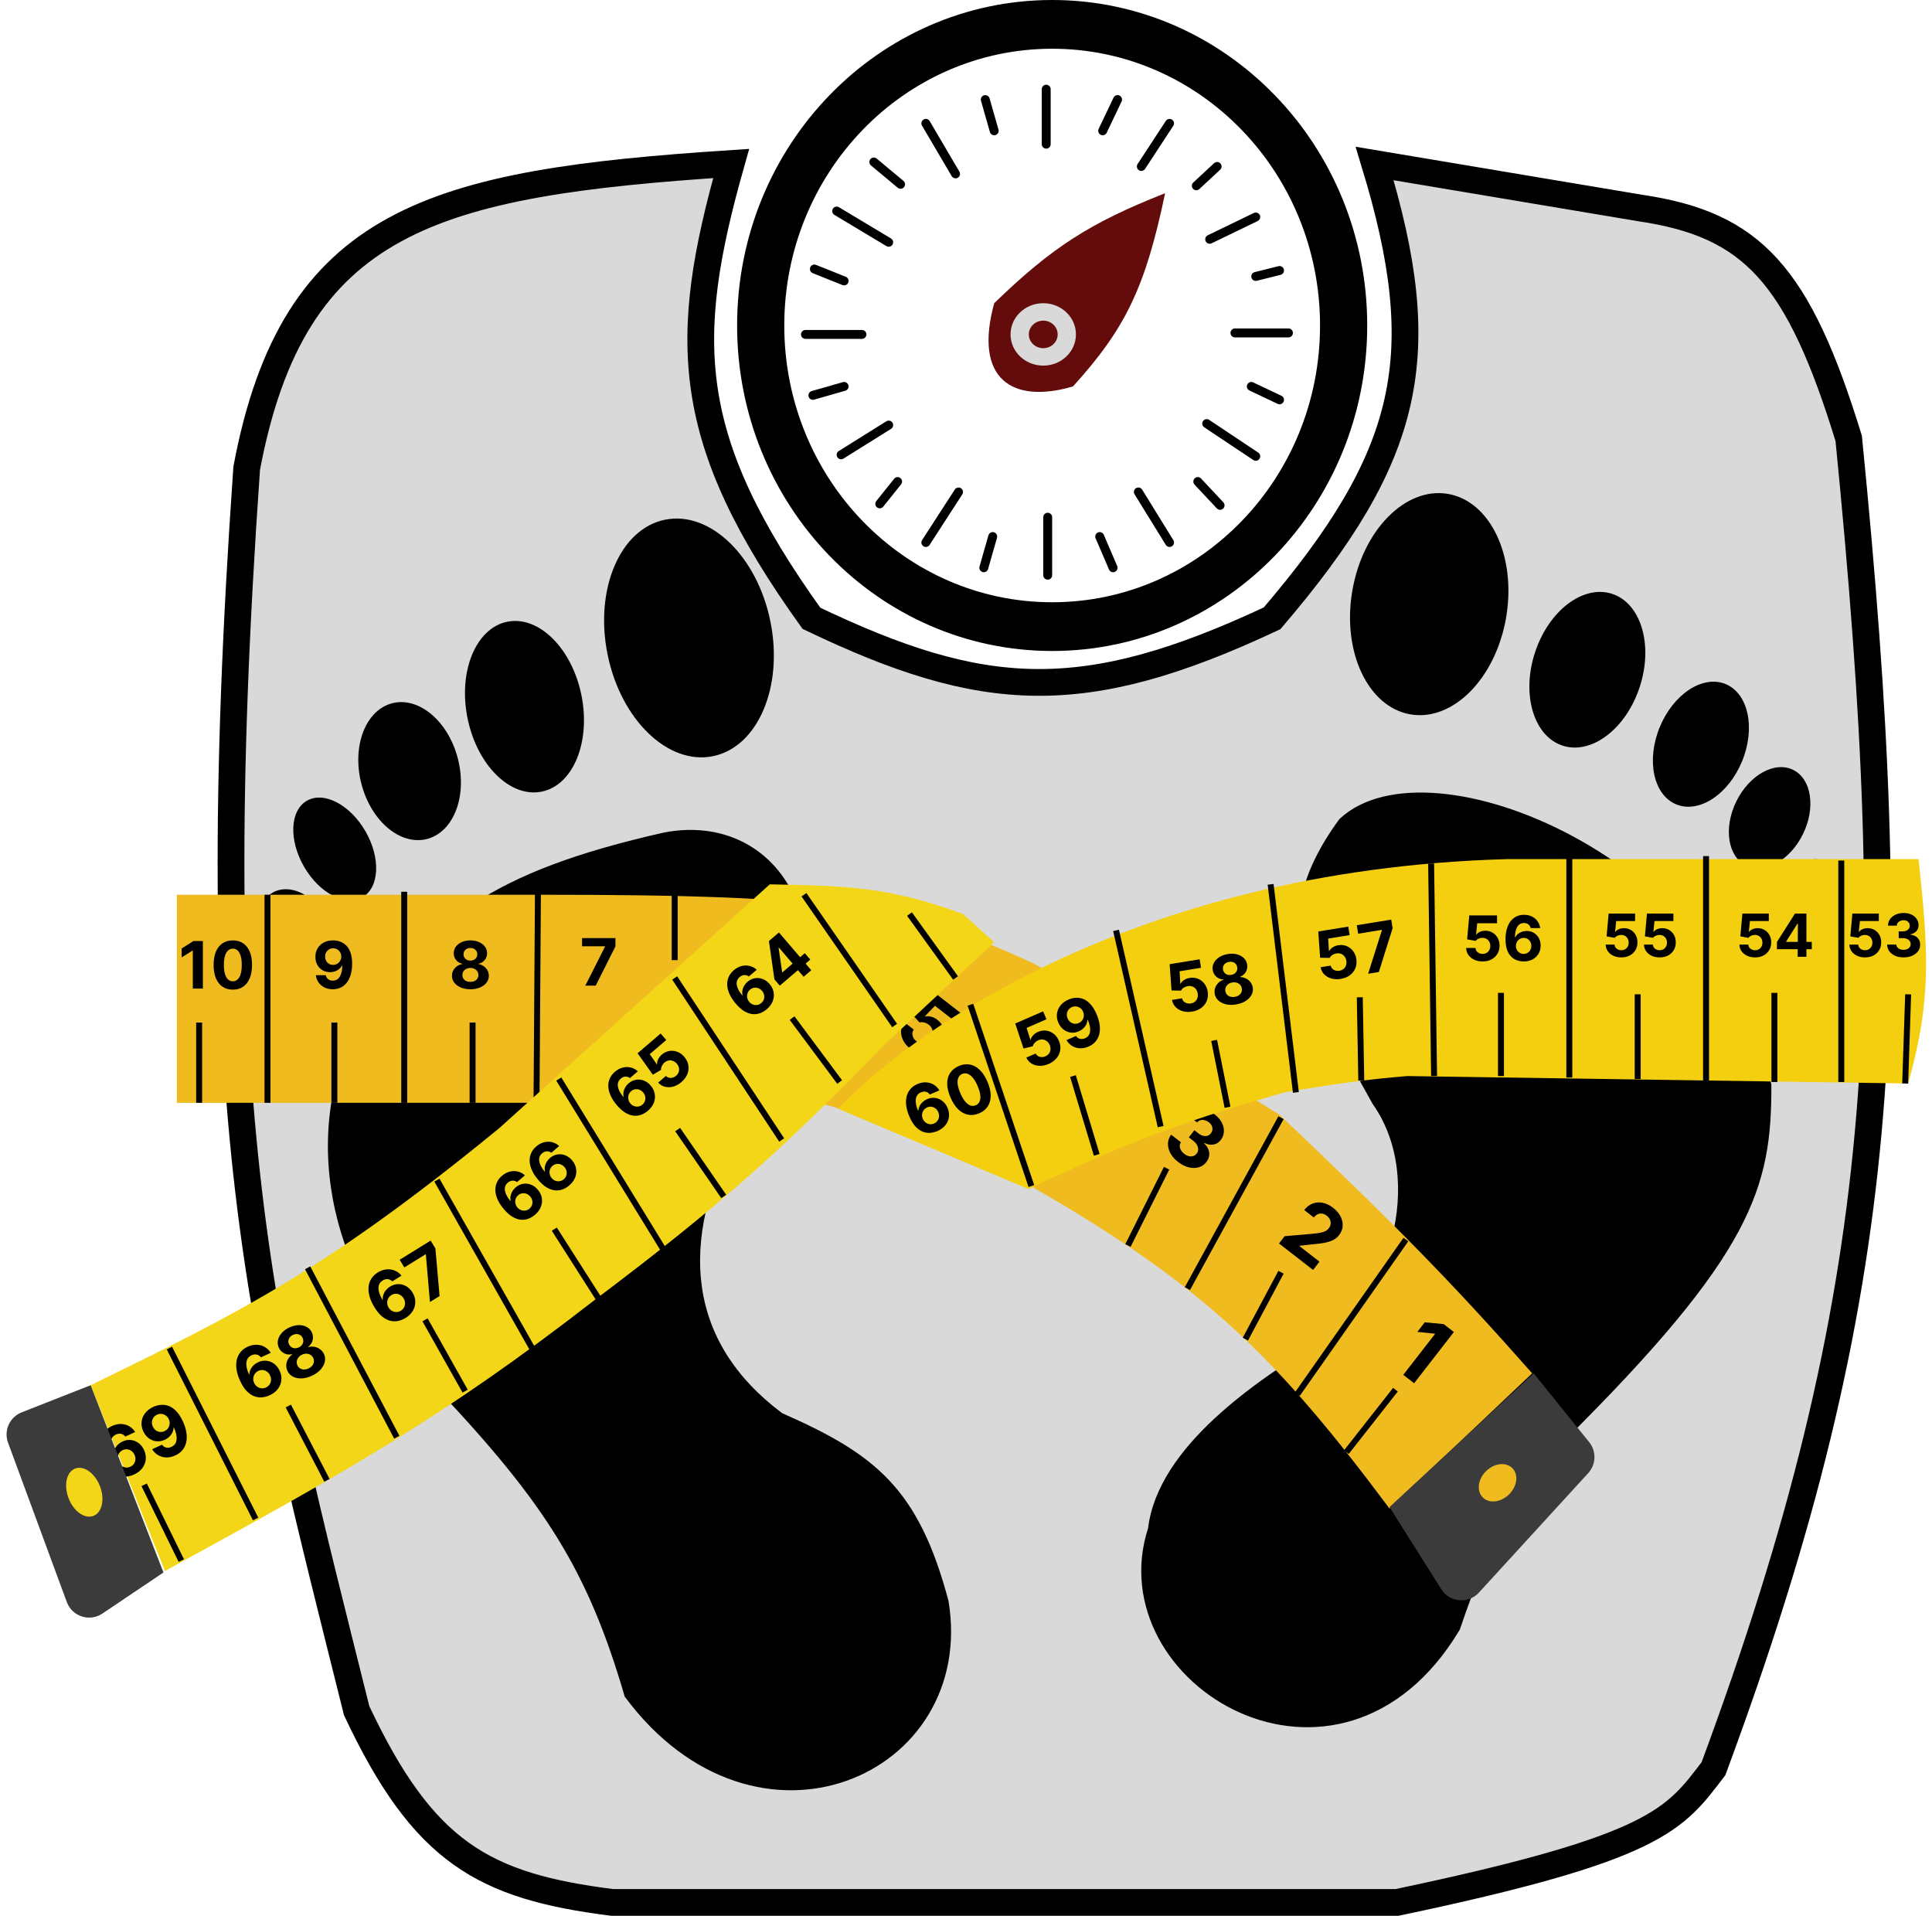<svg width="482" height="478" viewBox="0 0 482 478" fill="none" xmlns="http://www.w3.org/2000/svg">
<path d="M61.546 116.788C73.249 54.592 108.119 45.65 182.412 40.783C169.937 84.837 170.435 109.631 202.433 154.235C245.263 174.752 270.264 176.36 317.368 154.235C352.156 113.543 357.516 88.635 342.95 40.783L409.315 51.906C437.193 56.044 448.649 68.477 461.221 109.373C474.906 247.625 471.797 321.66 427.482 441.2C417.818 453.838 413.664 460.898 348.511 474.568H152.752C120.636 470.52 105.643 462.141 88.982 426.741C65.073 330.84 50.117 280.034 61.546 116.788Z" fill="#D9D9D9" stroke="black" stroke-width="6.674"/>
<path d="M440.947 270.697C429.86 215.327 356.57 184.642 334.87 204.992C315.28 231.852 328.18 247.369 343.3 274.893C357.093 294.476 346.958 325.766 330.539 335.156C313.911 345.173 289.719 361.616 287.386 381.416C274.983 419.524 334.067 454.858 363.292 406.121C371.538 381.843 377.536 372.535 389.232 359.056C436.681 312 440.991 295.884 440.947 270.697Z" fill="black" stroke="black" stroke-width="1.955"/>
<ellipse cx="450.865" cy="224.678" rx="7.955" ry="10.822" transform="rotate(26.129 450.865 224.678)" fill="black"/>
<ellipse cx="441.491" cy="203.992" rx="9.26" ry="13.309" transform="rotate(26.129 441.491 203.992)" fill="black"/>
<ellipse cx="424.346" cy="185.646" rx="11.118" ry="16.22" transform="rotate(22.218 424.346 185.646)" fill="black"/>
<ellipse cx="396.016" cy="167.067" rx="13.754" ry="19.915" transform="rotate(18.029 396.016 167.067)" fill="black"/>
<ellipse cx="356.565" cy="150.705" rx="19.474" ry="27.894" transform="rotate(9.582 356.565 150.705)" fill="black"/>
<path d="M89.072 256.691C107.679 230.158 122.38 218.157 165.78 208.331C196.771 202.346 216.716 239.333 183.393 281.196C168.42 309.645 170.688 335.11 194.799 353.101C217.893 363.281 228.557 371.574 235.986 399.516C243.03 442.391 188.764 466.376 156.463 422.921C147.289 391.505 136.616 374.679 109.385 345.836C83.046 319.092 75.556 285.022 89.072 256.691Z" fill="black" stroke="black" stroke-width="1.337"/>
<ellipse cx="171.889" cy="159.137" rx="20.724" ry="30.095" transform="rotate(-11.45 171.889 159.137)" fill="black"/>
<ellipse cx="130.848" cy="176.285" rx="14.496" ry="21.621" transform="rotate(-11.45 130.848 176.285)" fill="black"/>
<ellipse cx="102.189" cy="192.357" rx="12.438" ry="17.477" transform="rotate(-14.285 102.189 192.357)" fill="black"/>
<ellipse cx="83.507" cy="211.773" rx="8.843" ry="13.888" transform="rotate(-30.042 83.507 211.773)" fill="black"/>
<ellipse cx="73.651" cy="232.435" rx="8.351" ry="11.273" transform="rotate(-30.042 73.651 232.435)" fill="black"/>
<path d="M135.326 223.196H44.12V275.102H204.287C232.688 282.99 241.974 287.879 258.417 296.606C301.258 321.239 319.302 339.685 346.657 376.318L382.25 342.579C362.549 320.273 348.821 306.174 319.221 278.068L258.417 240.621C227.645 226.161 207.994 223.195 135.326 223.196Z" fill="#F0BB1F"/>
<path d="M293.898 289.842C293.06 289.191 292.425 288.467 291.993 287.67C291.569 286.872 291.365 286.072 291.382 285.269C291.406 284.466 291.672 283.724 292.181 283.046L294.63 284.946C294.427 285.239 294.327 285.557 294.329 285.901C294.339 286.245 294.441 286.585 294.635 286.922C294.83 287.259 295.105 287.565 295.46 287.841C295.831 288.129 296.21 288.318 296.596 288.408C296.982 288.498 297.346 288.489 297.687 288.382C298.028 288.275 298.317 288.07 298.552 287.766C298.79 287.459 298.915 287.121 298.926 286.751C298.943 286.381 298.845 286.005 298.632 285.623C298.422 285.244 298.1 284.886 297.665 284.549L296.593 283.716L297.979 281.93L299.052 282.763C299.419 283.048 299.792 283.236 300.172 283.326C300.555 283.42 300.913 283.415 301.244 283.313C301.579 283.207 301.864 283.002 302.099 282.699C302.323 282.41 302.45 282.104 302.48 281.779C302.517 281.453 302.459 281.133 302.308 280.818C302.161 280.505 301.924 280.223 301.598 279.97C301.269 279.714 300.921 279.54 300.555 279.447C300.191 279.351 299.843 279.348 299.51 279.437C299.176 279.526 298.891 279.713 298.653 279.996L296.322 278.187C296.848 277.533 297.49 277.095 298.25 276.875C299.009 276.654 299.81 276.643 300.652 276.841C301.501 277.038 302.319 277.442 303.105 278.052C303.899 278.668 304.481 279.352 304.853 280.102C305.224 280.852 305.385 281.601 305.333 282.347C305.289 283.092 305.029 283.767 304.554 284.371C304.058 285.017 303.441 285.399 302.702 285.516C301.967 285.635 301.233 285.503 300.499 285.119L300.429 285.209C301.191 285.975 301.607 286.769 301.676 287.591C301.753 288.412 301.512 289.179 300.953 289.891C300.448 290.549 299.807 290.985 299.03 291.197C298.256 291.413 297.423 291.408 296.53 291.183C295.637 290.957 294.76 290.511 293.898 289.842Z" fill="black"/>
<path d="M227.112 261.626C226.318 261.009 225.724 260.314 225.329 259.539C224.938 258.768 224.76 257.985 224.795 257.19C224.83 256.395 225.097 255.66 225.597 254.986L227.955 256.817C227.636 257.283 227.542 257.79 227.676 258.337C227.809 258.884 228.115 259.344 228.594 259.716C228.976 260.013 229.378 260.19 229.801 260.248C230.231 260.306 230.645 260.247 231.046 260.071C231.452 259.895 231.81 259.608 232.118 259.212C232.432 258.807 232.622 258.385 232.688 257.944C232.758 257.506 232.71 257.085 232.544 256.68C232.378 256.275 232.104 255.921 231.721 255.618C231.384 255.357 231.003 255.172 230.577 255.063C230.155 254.958 229.763 254.956 229.401 255.059L227.54 252.993L232.793 247.351L239.824 252.809L238.281 254.797L233.255 250.895L230.72 253.545L230.788 253.598C231.211 253.47 231.699 253.471 232.252 253.601C232.806 253.73 233.335 253.991 233.841 254.384C234.533 254.921 235.025 255.564 235.315 256.311C235.605 257.058 235.686 257.838 235.559 258.652C235.434 259.461 235.084 260.233 234.508 260.968C233.91 261.746 233.195 262.295 232.364 262.616C231.54 262.936 230.67 263.017 229.755 262.858C228.846 262.699 227.965 262.288 227.112 261.626Z" fill="black"/>
<path d="M319.089 310.188L320.499 308.371L327.797 307.736C328.429 307.667 328.976 307.587 329.438 307.497C329.903 307.411 330.304 307.283 330.64 307.115C330.979 306.943 331.271 306.699 331.515 306.385C331.786 306.035 331.94 305.672 331.977 305.297C332.017 304.917 331.952 304.552 331.782 304.202C331.614 303.848 331.356 303.536 331.007 303.264C330.642 302.981 330.266 302.808 329.88 302.744C329.493 302.681 329.119 302.73 328.758 302.891C328.396 303.052 328.068 303.323 327.772 303.703L325.379 301.845C325.985 301.064 326.687 300.524 327.487 300.224C328.286 299.923 329.126 299.863 330.007 300.043C330.888 300.223 331.744 300.635 332.575 301.28C333.429 301.943 334.055 302.672 334.453 303.466C334.858 304.259 335.03 305.059 334.97 305.865C334.911 306.672 334.614 307.418 334.081 308.106C333.731 308.556 333.297 308.931 332.777 309.231C332.262 309.534 331.571 309.779 330.705 309.965C329.842 310.148 328.711 310.293 327.313 310.403L324.247 310.757L324.184 310.839L329.192 314.727L327.592 316.789L319.089 310.188Z" fill="black"/>
<path d="M362.716 332.277L352.795 345.057L350.093 342.959L358.023 332.744L357.948 332.686L353.597 332.249L355.458 329.852L360.176 330.305L362.716 332.277Z" fill="black"/>
<path d="M134.214 221.342L133.843 276.214" stroke="black" stroke-width="1.483"/>
<path d="M41.154 391.89L22.616 345.545C60.207 327.179 81.298 316.839 124.574 281.404L192.052 220.6C211.235 220.961 221.982 221.226 240.25 228.015L248.036 235.06L220.6 260.642C195.039 287.001 179.367 300.943 148.673 324.041C111.005 353.31 86.141 367.317 41.154 391.89Z" fill="#F3D617"/>
<path d="M376.318 214.297H478.647C480.994 236.483 482.102 248.902 476.051 270.281L351.106 268.427C341.248 269.246 334.463 270.156 320.334 272.506C297.421 279.184 284.574 283.395 256.564 296.605L209.107 276.584C224.678 259.9 280.292 216.892 376.318 214.297Z" fill="#F4CF0F"/>
<path d="M66.736 223.196V275.102" stroke="black" stroke-width="1.483"/>
<path d="M100.846 222.454V275.102" stroke="black" stroke-width="1.483"/>
<path d="M49.681 255.08V275.101M83.42 255.08V275.101M117.901 255.08V275.101M168.323 223.195V239.509M168.323 243.958L195.018 284.37M200.579 223.195L223.195 255.822M226.903 228.015L238.396 243.958M197.613 253.968L209.477 269.911M169.065 281.775L180.558 298.459M139.404 269.169L165.357 311.435M138.292 306.616L149.415 324.041M109.002 294.381L132.731 336.276M76.747 316.255L98.992 358.521M106.036 329.232L116.047 347.028M71.927 350.736L81.566 369.273M42.266 336.276L63.77 378.913M35.963 370.386L45.232 389.294M242.104 250.631L257.305 295.864M267.686 268.428L273.618 288.078M278.438 232.093L289.561 281.033M316.997 220.6L323.3 272.506M357.039 215.409L357.78 268.428M391.519 213.556V268.798M425.629 213.556V269.54M339.242 248.778L339.613 269.54M374.464 247.665V268.428M408.574 248.036V269.169M442.683 247.665V269.911M459.367 214.668V269.911M476.051 248.036L475.31 270.281M291.044 291.415L281.404 310.694M319.592 278.809L296.234 321.446M319.592 317.367L310.694 334.052M350.736 309.211L323.67 347.77M348.14 346.657L335.905 362.229" stroke="black" stroke-width="1.483"/>
<path d="M302.908 259.53L306.245 276.214" stroke="black" stroke-width="1.483"/>
<path d="M50.614 234.746V246.61H48.106V237.127H48.036L45.319 238.83V236.606L48.256 234.746H50.614ZM58.086 246.871C57.089 246.867 56.232 246.622 55.514 246.135C54.799 245.649 54.249 244.944 53.862 244.021C53.48 243.098 53.291 241.987 53.295 240.69C53.295 239.396 53.486 238.293 53.868 237.382C54.255 236.471 54.805 235.777 55.519 235.302C56.238 234.823 57.093 234.584 58.086 234.584C59.078 234.584 59.932 234.823 60.646 235.302C61.365 235.781 61.917 236.476 62.303 237.388C62.689 238.295 62.88 239.396 62.877 240.69C62.877 241.991 62.684 243.104 62.297 244.027C61.915 244.95 61.367 245.654 60.652 246.141C59.938 246.628 59.082 246.871 58.086 246.871ZM58.086 244.791C58.765 244.791 59.308 244.45 59.714 243.766C60.119 243.082 60.32 242.057 60.316 240.69C60.316 239.79 60.223 239.041 60.038 238.442C59.856 237.844 59.598 237.394 59.262 237.092C58.929 236.791 58.538 236.64 58.086 236.64C57.41 236.64 56.869 236.978 56.464 237.654C56.058 238.33 55.853 239.342 55.85 240.69C55.85 241.601 55.94 242.362 56.122 242.972C56.307 243.579 56.568 244.034 56.904 244.339C57.24 244.641 57.634 244.791 58.086 244.791Z" fill="black"/>
<path d="M465.293 238.826C464.549 238.826 463.885 238.689 463.302 238.415C462.723 238.142 462.263 237.764 461.923 237.283C461.582 236.802 461.405 236.251 461.391 235.629H463.603C463.627 236.047 463.803 236.386 464.129 236.646C464.456 236.906 464.844 237.036 465.293 237.036C465.651 237.036 465.967 236.957 466.241 236.799C466.519 236.637 466.734 236.414 466.889 236.13C467.047 235.842 467.126 235.512 467.126 235.14C467.126 234.76 467.045 234.427 466.884 234.139C466.726 233.851 466.506 233.626 466.225 233.465C465.944 233.303 465.623 233.221 465.262 233.217C464.946 233.217 464.638 233.282 464.34 233.412C464.045 233.542 463.815 233.719 463.65 233.944L461.622 233.581L462.133 227.893H468.727V229.757H464.013L463.734 232.459H463.798C463.987 232.192 464.273 231.971 464.656 231.795C465.039 231.62 465.467 231.532 465.941 231.532C466.59 231.532 467.17 231.685 467.679 231.99C468.188 232.296 468.59 232.715 468.885 233.249C469.18 233.779 469.326 234.39 469.322 235.082C469.326 235.809 469.157 236.455 468.816 237.02C468.479 237.582 468.007 238.024 467.4 238.347C466.796 238.666 466.094 238.826 465.293 238.826ZM474.899 238.826C474.113 238.826 473.412 238.691 472.798 238.421C472.187 238.147 471.704 237.771 471.35 237.294C470.998 236.813 470.818 236.258 470.807 235.629H473.103C473.117 235.893 473.203 236.124 473.361 236.325C473.523 236.521 473.737 236.674 474.004 236.783C474.271 236.892 474.571 236.946 474.904 236.946C475.252 236.946 475.559 236.885 475.826 236.762C476.093 236.639 476.302 236.469 476.453 236.251C476.604 236.033 476.679 235.782 476.679 235.498C476.679 235.21 476.598 234.955 476.437 234.734C476.279 234.509 476.051 234.334 475.752 234.208C475.457 234.081 475.106 234.018 474.699 234.018H473.693V232.343H474.699C475.043 232.343 475.347 232.284 475.61 232.164C475.877 232.045 476.084 231.88 476.232 231.669C476.379 231.455 476.453 231.206 476.453 230.921C476.453 230.651 476.388 230.414 476.258 230.21C476.132 230.003 475.952 229.842 475.721 229.726C475.493 229.61 475.226 229.552 474.92 229.552C474.611 229.552 474.329 229.608 474.072 229.721C473.816 229.829 473.611 229.986 473.456 230.189C473.302 230.393 473.219 230.632 473.209 230.905H471.023C471.034 230.284 471.211 229.736 471.555 229.262C471.899 228.788 472.362 228.418 472.945 228.151C473.532 227.881 474.193 227.746 474.931 227.746C475.675 227.746 476.326 227.881 476.885 228.151C477.443 228.421 477.876 228.787 478.185 229.247C478.498 229.703 478.652 230.216 478.649 230.784C478.652 231.388 478.465 231.892 478.085 232.296C477.71 232.7 477.22 232.956 476.616 233.065V233.149C477.409 233.251 478.013 233.526 478.428 233.976C478.845 234.422 479.053 234.98 479.049 235.651C479.053 236.265 478.875 236.811 478.517 237.288C478.163 237.766 477.673 238.142 477.048 238.415C476.423 238.689 475.707 238.826 474.899 238.826Z" fill="black"/>
<path d="M437.857 238.826C437.113 238.826 436.449 238.689 435.866 238.415C435.287 238.142 434.827 237.764 434.487 237.283C434.146 236.802 433.969 236.251 433.955 235.629H436.167C436.191 236.047 436.367 236.386 436.693 236.646C437.02 236.906 437.408 237.036 437.857 237.036C438.215 237.036 438.531 236.957 438.805 236.799C439.083 236.637 439.298 236.414 439.453 236.13C439.611 235.842 439.69 235.512 439.69 235.14C439.69 234.76 439.609 234.427 439.448 234.139C439.29 233.851 439.07 233.626 438.789 233.465C438.508 233.303 438.187 233.221 437.826 233.217C437.51 233.217 437.202 233.282 436.904 233.412C436.609 233.542 436.379 233.719 436.214 233.944L434.186 233.581L434.697 227.893H441.291V229.757H436.577L436.298 232.459H436.362C436.551 232.192 436.837 231.971 437.22 231.795C437.603 231.62 438.031 231.532 438.505 231.532C439.154 231.532 439.734 231.685 440.243 231.99C440.752 232.296 441.154 232.715 441.449 233.249C441.744 233.779 441.89 234.39 441.886 235.082C441.89 235.809 441.721 236.455 441.38 237.02C441.043 237.582 440.571 238.024 439.964 238.347C439.36 238.666 438.658 238.826 437.857 238.826ZM443.313 236.783V234.987L447.816 227.893H449.364V230.379H448.448L445.609 234.871V234.955H452.008V236.783H443.313ZM448.49 238.679V236.235L448.532 235.44V227.893H450.67V238.679H448.49Z" fill="black"/>
<path d="M404.489 238.826C403.745 238.826 403.081 238.689 402.498 238.415C401.919 238.142 401.459 237.764 401.119 237.283C400.778 236.802 400.601 236.251 400.587 235.629H402.799C402.823 236.047 402.999 236.386 403.325 236.646C403.652 236.906 404.04 237.036 404.489 237.036C404.847 237.036 405.163 236.957 405.437 236.799C405.714 236.637 405.93 236.414 406.085 236.13C406.243 235.842 406.322 235.512 406.322 235.14C406.322 234.76 406.241 234.427 406.08 234.139C405.922 233.851 405.702 233.626 405.421 233.465C405.14 233.303 404.819 233.221 404.457 233.217C404.141 233.217 403.834 233.282 403.536 233.412C403.241 233.542 403.011 233.719 402.846 233.944L400.818 233.581L401.329 227.893H407.923V229.757H403.209L402.93 232.459H402.993C403.183 232.192 403.469 231.971 403.852 231.795C404.235 231.62 404.663 231.532 405.137 231.532C405.786 231.532 406.366 231.685 406.875 231.99C407.384 232.296 407.786 232.715 408.081 233.249C408.376 233.779 408.521 234.39 408.518 235.082C408.521 235.809 408.353 236.455 408.012 237.02C407.675 237.582 407.203 238.024 406.596 238.347C405.992 238.666 405.29 238.826 404.489 238.826ZM414.048 238.826C413.303 238.826 412.64 238.689 412.057 238.415C411.478 238.142 411.018 237.764 410.677 237.283C410.337 236.802 410.159 236.251 410.145 235.629H412.357C412.382 236.047 412.557 236.386 412.884 236.646C413.21 236.906 413.598 237.036 414.048 237.036C414.406 237.036 414.722 236.957 414.996 236.799C415.273 236.637 415.489 236.414 415.643 236.13C415.801 235.842 415.88 235.512 415.88 235.14C415.88 234.76 415.8 234.427 415.638 234.139C415.48 233.851 415.261 233.626 414.98 233.465C414.699 233.303 414.378 233.221 414.016 233.217C413.7 233.217 413.393 233.282 413.094 233.412C412.799 233.542 412.57 233.719 412.404 233.944L410.377 233.581L410.888 227.893H417.481V229.757H412.768L412.489 232.459H412.552C412.742 232.192 413.028 231.971 413.41 231.795C413.793 231.62 414.221 231.532 414.695 231.532C415.345 231.532 415.924 231.685 416.433 231.99C416.942 232.296 417.344 232.715 417.639 233.249C417.934 233.779 418.08 234.39 418.076 235.082C418.08 235.809 417.911 236.455 417.571 237.02C417.234 237.582 416.762 238.024 416.154 238.347C415.55 238.666 414.848 238.826 414.048 238.826Z" fill="black"/>
<path d="M369.879 239.834C369.097 239.834 368.4 239.69 367.788 239.402C367.18 239.115 366.697 238.718 366.34 238.213C365.982 237.708 365.796 237.129 365.781 236.477H368.104C368.129 236.916 368.314 237.271 368.657 237.544C368.999 237.817 369.407 237.953 369.879 237.953C370.255 237.953 370.586 237.87 370.874 237.705C371.165 237.535 371.392 237.301 371.554 237.002C371.72 236.7 371.803 236.353 371.803 235.963C371.803 235.565 371.718 235.214 371.549 234.912C371.383 234.61 371.152 234.374 370.857 234.204C370.562 234.035 370.225 233.948 369.845 233.944C369.514 233.944 369.191 234.013 368.878 234.149C368.568 234.285 368.327 234.472 368.153 234.707L366.024 234.326L366.561 228.354H373.484V230.311H368.535L368.242 233.148H368.308C368.507 232.868 368.808 232.636 369.21 232.451C369.611 232.267 370.061 232.175 370.559 232.175C371.241 232.175 371.849 232.335 372.384 232.656C372.918 232.977 373.34 233.417 373.65 233.978C373.96 234.534 374.113 235.176 374.109 235.902C374.113 236.665 373.936 237.343 373.578 237.937C373.224 238.527 372.728 238.991 372.091 239.33C371.456 239.666 370.719 239.834 369.879 239.834ZM380.125 239.834C379.543 239.83 378.981 239.732 378.439 239.54C377.9 239.349 377.418 239.037 376.99 238.606C376.562 238.175 376.223 237.603 375.972 236.892C375.725 236.18 375.602 235.307 375.602 234.271C375.606 233.319 375.714 232.47 375.928 231.721C376.146 230.969 376.455 230.332 376.857 229.808C377.263 229.285 377.747 228.886 378.311 228.614C378.876 228.337 379.508 228.199 380.208 228.199C380.964 228.199 381.631 228.346 382.21 228.641C382.789 228.933 383.253 229.329 383.603 229.83C383.957 230.332 384.171 230.894 384.245 231.517H381.884C381.792 231.122 381.598 230.813 381.303 230.588C381.008 230.363 380.643 230.25 380.208 230.25C379.471 230.25 378.911 230.571 378.527 231.213C378.147 231.854 377.954 232.726 377.947 233.828H378.024C378.194 233.493 378.422 233.207 378.71 232.971C379.001 232.732 379.331 232.549 379.699 232.424C380.072 232.295 380.464 232.23 380.877 232.23C381.548 232.23 382.145 232.389 382.669 232.706C383.192 233.019 383.605 233.45 383.908 234C384.21 234.549 384.361 235.177 384.361 235.885C384.361 236.652 384.182 237.334 383.825 237.931C383.471 238.529 382.975 238.997 382.337 239.336C381.703 239.671 380.966 239.837 380.125 239.834ZM380.114 237.953C380.483 237.953 380.813 237.865 381.104 237.688C381.395 237.511 381.624 237.271 381.79 236.969C381.956 236.667 382.039 236.328 382.039 235.952C382.039 235.576 381.956 235.238 381.79 234.94C381.627 234.641 381.403 234.403 381.115 234.226C380.828 234.049 380.499 233.961 380.131 233.961C379.854 233.961 379.598 234.013 379.362 234.116C379.13 234.219 378.925 234.363 378.748 234.547C378.575 234.731 378.439 234.945 378.339 235.189C378.24 235.428 378.19 235.684 378.19 235.957C378.19 236.322 378.273 236.656 378.439 236.958C378.608 237.26 378.837 237.502 379.124 237.682C379.416 237.863 379.746 237.953 380.114 237.953Z" fill="black"/>
<path d="M334.487 244.19C333.642 244.327 332.864 244.294 332.151 244.091C331.443 243.887 330.851 243.544 330.376 243.061C329.901 242.577 329.598 241.985 329.467 241.282L331.978 240.873C332.083 241.343 332.344 241.695 332.763 241.93C333.182 242.164 333.646 242.24 334.156 242.157C334.563 242.091 334.907 241.943 335.188 241.713C335.473 241.478 335.677 241.186 335.8 240.834C335.926 240.478 335.955 240.089 335.886 239.667C335.816 239.236 335.663 238.873 335.426 238.576C335.194 238.278 334.903 238.063 334.555 237.932C334.206 237.801 333.826 237.766 333.415 237.829C333.056 237.887 332.72 238.018 332.405 238.22C332.094 238.422 331.866 238.666 331.72 238.952L329.352 238.914L328.881 232.363L336.365 231.146L336.709 233.262L331.359 234.132L331.542 237.25L331.613 237.239C331.779 236.901 332.063 236.597 332.465 236.327C332.867 236.057 333.337 235.878 333.875 235.791C334.612 235.671 335.298 235.737 335.932 235.99C336.567 236.242 337.1 236.644 337.534 237.196C337.966 237.743 338.245 238.41 338.368 239.195C338.507 240.02 338.435 240.784 338.152 241.488C337.874 242.188 337.419 242.778 336.789 243.257C336.163 243.731 335.395 244.042 334.487 244.19ZM341.322 242.906L344.763 232.037L344.75 231.953L338.838 232.915L338.493 230.799L347.083 229.402L347.432 231.548L343.994 242.471L341.322 242.906Z" fill="black"/>
<path d="M297.411 252.346C296.566 252.483 295.788 252.45 295.076 252.247C294.368 252.043 293.776 251.7 293.3 251.217C292.825 250.734 292.522 250.141 292.391 249.438L294.902 249.03C295.007 249.499 295.269 249.851 295.687 250.086C296.106 250.321 296.57 250.396 297.081 250.313C297.487 250.247 297.831 250.099 298.113 249.869C298.398 249.635 298.602 249.342 298.724 248.99C298.851 248.634 298.879 248.245 298.811 247.823C298.741 247.392 298.587 247.029 298.351 246.732C298.118 246.434 297.828 246.22 297.479 246.088C297.13 245.957 296.751 245.922 296.339 245.985C295.981 246.044 295.644 246.174 295.329 246.377C295.019 246.579 294.79 246.822 294.644 247.108L292.276 247.07L291.805 240.52L299.289 239.302L299.634 241.418L294.284 242.288L294.466 245.407L294.538 245.395C294.703 245.057 294.987 244.753 295.389 244.483C295.791 244.213 296.261 244.034 296.799 243.947C297.537 243.827 298.222 243.893 298.857 244.146C299.491 244.399 300.025 244.801 300.458 245.352C300.891 245.899 301.169 246.566 301.293 247.352C301.431 248.176 301.359 248.94 301.077 249.645C300.798 250.345 300.344 250.934 299.714 251.413C299.087 251.887 298.32 252.198 297.411 252.346ZM308.357 250.565C307.436 250.715 306.593 250.698 305.827 250.516C305.064 250.329 304.437 250.008 303.946 249.552C303.454 249.096 303.155 248.538 303.047 247.876C302.964 247.366 303.003 246.879 303.165 246.415C303.33 245.946 303.591 245.538 303.947 245.189C304.303 244.837 304.724 244.58 305.209 244.419L305.195 244.336C304.52 244.311 303.939 244.08 303.451 243.644C302.962 243.204 302.663 242.649 302.554 241.98C302.451 241.346 302.544 240.752 302.835 240.198C303.124 239.639 303.569 239.166 304.168 238.778C304.771 238.385 305.485 238.122 306.31 237.988C307.135 237.853 307.894 237.877 308.586 238.059C309.282 238.24 309.856 238.55 310.308 238.988C310.759 239.422 311.038 239.953 311.144 240.582C311.25 241.256 311.138 241.878 310.809 242.447C310.48 243.016 310.006 243.418 309.386 243.654L309.399 243.738C309.903 243.738 310.377 243.849 310.822 244.071C311.27 244.288 311.647 244.593 311.952 244.985C312.261 245.373 312.459 245.821 312.546 246.33C312.649 246.993 312.54 247.618 312.219 248.206C311.897 248.794 311.403 249.298 310.734 249.718C310.07 250.133 309.277 250.415 308.357 250.565ZM308.047 248.664C308.458 248.597 308.804 248.465 309.087 248.268C309.369 248.066 309.575 247.82 309.703 247.529C309.835 247.234 309.873 246.913 309.817 246.566C309.759 246.211 309.618 245.913 309.395 245.671C309.171 245.425 308.893 245.25 308.561 245.144C308.228 245.035 307.862 245.012 307.464 245.077C307.069 245.141 306.729 245.279 306.444 245.489C306.159 245.695 305.949 245.95 305.814 246.254C305.683 246.553 305.646 246.88 305.704 247.235C305.76 247.582 305.896 247.875 306.111 248.114C306.325 248.349 306.6 248.517 306.935 248.618C307.27 248.715 307.641 248.73 308.047 248.664ZM307.157 243.194C307.5 243.139 307.793 243.019 308.038 242.836C308.282 242.653 308.46 242.426 308.571 242.154C308.682 241.883 308.712 241.585 308.659 241.262C308.607 240.944 308.486 240.677 308.296 240.463C308.105 240.244 307.867 240.089 307.582 239.996C307.296 239.899 306.978 239.879 306.627 239.936C306.28 239.993 305.985 240.112 305.741 240.295C305.496 240.474 305.317 240.698 305.205 240.965C305.097 241.229 305.068 241.519 305.12 241.838C305.173 242.161 305.295 242.434 305.487 242.656C305.678 242.879 305.919 243.038 306.209 243.134C306.498 243.23 306.815 243.25 307.157 243.194Z" fill="black"/>
<path d="M261.633 265.395C260.848 265.737 260.086 265.897 259.346 265.876C258.609 265.853 257.951 265.667 257.371 265.316C256.791 264.965 256.351 264.465 256.051 263.817L258.383 262.801C258.601 263.23 258.941 263.507 259.405 263.631C259.868 263.755 260.337 263.713 260.811 263.507C261.188 263.343 261.485 263.114 261.701 262.822C261.92 262.524 262.045 262.19 262.077 261.819C262.112 261.443 262.043 261.059 261.872 260.666C261.698 260.267 261.46 259.952 261.157 259.723C260.859 259.492 260.524 259.356 260.154 259.314C259.784 259.273 259.407 259.334 259.024 259.496C258.691 259.641 258.397 259.851 258.142 260.125C257.891 260.397 257.73 260.69 257.659 261.002L255.354 261.55L253.281 255.319L260.232 252.291L261.089 254.256L256.119 256.421L257.066 259.398L257.132 259.369C257.21 259 257.41 258.636 257.733 258.275C258.055 257.914 258.467 257.625 258.966 257.407C259.651 257.109 260.332 257.004 261.009 257.092C261.686 257.18 262.303 257.438 262.859 257.865C263.413 258.289 263.847 258.866 264.161 259.597C264.499 260.361 264.618 261.12 264.518 261.872C264.421 262.619 264.126 263.303 263.634 263.922C263.144 264.536 262.477 265.027 261.633 265.395ZM266.583 249.34C267.168 249.085 267.774 248.938 268.4 248.899C269.029 248.858 269.65 248.959 270.263 249.203C270.88 249.446 271.467 249.868 272.024 250.471C272.584 251.068 273.09 251.881 273.542 252.908C273.962 253.874 274.229 254.784 274.341 255.638C274.455 256.487 274.426 257.264 274.253 257.969C274.08 258.674 273.769 259.29 273.32 259.816C272.869 260.338 272.292 260.752 271.589 261.058C270.83 261.389 270.096 261.535 269.388 261.495C268.678 261.452 268.034 261.255 267.458 260.902C266.884 260.545 266.421 260.064 266.07 259.459L268.441 258.426C268.714 258.801 269.048 259.038 269.445 259.139C269.839 259.235 270.255 259.189 270.692 258.998C271.432 258.676 271.854 258.109 271.959 257.297C272.061 256.482 271.87 255.51 271.383 254.383L271.305 254.417C271.28 254.825 271.176 255.211 270.992 255.578C270.806 255.94 270.555 256.268 270.237 256.56C269.924 256.851 269.558 257.088 269.139 257.27C268.469 257.562 267.803 257.665 267.14 257.579C266.478 257.493 265.874 257.241 265.331 256.822C264.787 256.402 264.361 255.839 264.053 255.132C263.717 254.371 263.597 253.615 263.693 252.865C263.789 252.114 264.081 251.431 264.571 250.817C265.063 250.198 265.734 249.705 266.583 249.34ZM267.422 251.22C267.049 251.383 266.754 251.617 266.539 251.922C266.328 252.225 266.202 252.564 266.163 252.938C266.127 253.311 266.191 253.681 266.356 254.05C266.519 254.424 266.747 254.725 267.04 254.954C267.336 255.177 267.665 255.316 268.027 255.369C268.392 255.418 268.759 255.361 269.129 255.2C269.407 255.079 269.642 254.915 269.834 254.708C270.025 254.501 270.169 254.269 270.264 254.012C270.361 253.75 270.407 253.476 270.402 253.192C270.397 252.908 270.336 252.631 270.218 252.361C270.058 252.003 269.829 251.711 269.532 251.484C269.235 251.256 268.901 251.116 268.529 251.062C268.158 251.008 267.789 251.061 267.422 251.22Z" fill="black"/>
<path d="M233.855 282.148C233.268 282.399 232.661 282.547 232.033 282.592C231.409 282.634 230.788 282.533 230.17 282.287C229.552 282.041 228.961 281.615 228.398 281.011C227.839 280.404 227.333 279.581 226.88 278.541C226.468 277.584 226.205 276.683 226.092 275.838C225.982 274.988 226.014 274.212 226.189 273.511C226.367 272.808 226.679 272.196 227.126 271.675C227.572 271.151 228.146 270.736 228.85 270.429C229.608 270.099 230.343 269.955 231.053 269.998C231.762 270.037 232.401 270.232 232.972 270.582C233.547 270.931 234.007 271.402 234.354 271.995L231.983 273.028C231.718 272.672 231.388 272.446 230.994 272.349C230.599 272.252 230.184 272.299 229.747 272.489C229.006 272.812 228.584 273.379 228.48 274.191C228.379 275.001 228.566 275.961 229.041 277.071L229.118 277.037C229.142 276.626 229.246 276.239 229.432 275.877C229.62 275.509 229.871 275.181 230.186 274.894C230.504 274.602 230.87 274.365 231.285 274.185C231.958 273.891 232.627 273.789 233.292 273.878C233.954 273.964 234.557 274.217 235.101 274.636C235.645 275.055 236.072 275.62 236.381 276.331C236.717 277.101 236.835 277.864 236.738 278.62C236.643 279.375 236.35 280.062 235.858 280.681C235.368 281.295 234.7 281.784 233.855 282.148ZM233.021 280.265C233.392 280.104 233.684 279.871 233.899 279.566C234.114 279.261 234.239 278.92 234.273 278.544C234.308 278.168 234.243 277.791 234.078 277.413C233.914 277.036 233.683 276.733 233.386 276.506C233.092 276.277 232.762 276.137 232.396 276.085C232.03 276.033 231.662 276.088 231.292 276.249C231.014 276.37 230.78 276.534 230.588 276.741C230.4 276.946 230.257 277.18 230.16 277.442C230.067 277.703 230.023 277.977 230.03 278.265C230.035 278.549 230.097 278.828 230.216 279.102C230.376 279.469 230.605 279.768 230.904 279.998C231.206 280.228 231.541 280.37 231.909 280.426C232.28 280.48 232.651 280.426 233.021 280.265ZM244.313 277.705C243.356 278.118 242.432 278.241 241.54 278.074C240.652 277.906 239.83 277.46 239.075 276.737C238.323 276.012 237.678 275.026 237.14 273.781C236.6 272.541 236.323 271.404 236.309 270.371C236.298 269.336 236.536 268.442 237.023 267.688C237.511 266.929 238.231 266.343 239.183 265.928C240.134 265.514 241.052 265.387 241.937 265.548C242.825 265.707 243.645 266.143 244.396 266.855C245.145 267.564 245.787 268.539 246.324 269.781C246.867 271.028 247.147 272.175 247.162 273.221C247.181 274.265 246.949 275.17 246.468 275.934C245.986 276.699 245.268 277.289 244.313 277.705ZM243.444 275.712C244.096 275.428 244.473 274.874 244.576 274.05C244.68 273.225 244.444 272.158 243.87 270.85C243.494 269.987 243.092 269.308 242.665 268.811C242.241 268.313 241.805 267.99 241.357 267.842C240.913 267.692 240.474 267.711 240.041 267.9C239.394 268.182 239.016 268.731 238.91 269.548C238.803 270.366 239.03 271.421 239.589 272.714C239.969 273.588 240.374 274.279 240.803 274.788C241.233 275.292 241.673 275.62 242.123 275.772C242.571 275.921 243.011 275.901 243.444 275.712Z" fill="black"/>
<path d="M191.284 251.764C190.797 252.176 190.26 252.495 189.672 252.722C189.088 252.945 188.464 253.03 187.801 252.976C187.138 252.922 186.449 252.688 185.734 252.274C185.022 251.858 184.297 251.219 183.559 250.357C182.884 249.563 182.37 248.779 182.015 248.004C181.66 247.223 181.463 246.472 181.425 245.75C181.389 245.026 181.509 244.349 181.784 243.721C182.057 243.089 182.484 242.524 183.067 242.025C183.696 241.486 184.356 241.134 185.047 240.967C185.736 240.797 186.405 240.796 187.054 240.964C187.705 241.129 188.284 241.444 188.789 241.91L186.824 243.592C186.466 243.329 186.085 243.21 185.679 243.233C185.274 243.255 184.89 243.422 184.528 243.732C183.915 244.257 183.677 244.923 183.815 245.73C183.956 246.534 184.416 247.397 185.194 248.319L185.259 248.264C185.161 247.864 185.148 247.464 185.219 247.063C185.291 246.656 185.435 246.269 185.653 245.902C185.87 245.53 186.151 245.196 186.495 244.902C187.053 244.424 187.663 244.131 188.324 244.022C188.983 243.91 189.634 243.975 190.276 244.216C190.919 244.458 191.493 244.873 191.997 245.462C192.543 246.1 192.88 246.795 193.008 247.547C193.138 248.296 193.059 249.038 192.77 249.775C192.482 250.505 191.986 251.169 191.284 251.764ZM189.936 250.208C190.243 249.945 190.454 249.637 190.571 249.282C190.687 248.927 190.706 248.565 190.629 248.195C190.552 247.826 190.379 247.484 190.112 247.172C189.844 246.859 189.534 246.637 189.184 246.507C188.836 246.374 188.48 246.336 188.114 246.394C187.749 246.451 187.413 246.611 187.106 246.874C186.876 247.071 186.7 247.296 186.577 247.55C186.457 247.802 186.39 248.067 186.374 248.346C186.361 248.623 186.4 248.898 186.49 249.172C186.578 249.442 186.719 249.69 186.913 249.917C187.173 250.221 187.48 250.44 187.833 250.573C188.19 250.704 188.552 250.742 188.92 250.687C189.291 250.63 189.629 250.47 189.936 250.208ZM194.55 245.875L193.207 244.306L191.836 234.741L193.189 233.583L195.048 235.755L194.247 236.44L195.127 242.488L195.19 242.561L200.78 237.776L202.147 239.373L194.55 245.875ZM200.491 243.66L198.664 241.525L198.106 240.799L192.462 234.206L194.33 232.607L202.396 242.029L200.491 243.66Z" fill="black"/>
<path d="M161.624 277.098C161.136 277.51 160.599 277.829 160.011 278.056C159.427 278.279 158.803 278.364 158.14 278.31C157.477 278.256 156.788 278.022 156.073 277.608C155.361 277.192 154.636 276.553 153.898 275.691C153.224 274.897 152.709 274.113 152.354 273.338C151.999 272.557 151.802 271.806 151.764 271.084C151.728 270.36 151.848 269.683 152.123 269.055C152.396 268.423 152.823 267.858 153.406 267.359C154.035 266.82 154.695 266.468 155.387 266.301C156.076 266.131 156.744 266.13 157.393 266.298C158.044 266.463 158.623 266.778 159.128 267.244L157.163 268.926C156.806 268.663 156.424 268.544 156.018 268.567C155.613 268.589 155.229 268.756 154.867 269.066C154.254 269.591 154.016 270.257 154.154 271.064C154.295 271.868 154.755 272.731 155.534 273.653L155.598 273.598C155.5 273.198 155.487 272.798 155.558 272.397C155.63 271.99 155.774 271.603 155.992 271.236C156.21 270.864 156.49 270.53 156.834 270.236C157.392 269.758 158.002 269.465 158.663 269.356C159.322 269.244 159.973 269.309 160.615 269.55C161.258 269.792 161.832 270.207 162.336 270.796C162.882 271.434 163.219 272.129 163.347 272.881C163.478 273.63 163.398 274.372 163.109 275.109C162.821 275.839 162.325 276.503 161.624 277.098ZM160.275 275.542C160.582 275.279 160.793 274.971 160.91 274.616C161.026 274.261 161.046 273.899 160.968 273.529C160.891 273.16 160.718 272.818 160.451 272.506C160.183 272.193 159.874 271.971 159.523 271.841C159.175 271.708 158.819 271.67 158.453 271.728C158.088 271.785 157.752 271.945 157.445 272.208C157.215 272.405 157.039 272.63 156.916 272.884C156.796 273.136 156.729 273.401 156.713 273.68C156.7 273.957 156.739 274.232 156.829 274.505C156.917 274.776 157.058 275.024 157.252 275.251C157.512 275.555 157.819 275.774 158.172 275.907C158.529 276.038 158.891 276.076 159.259 276.021C159.63 275.964 159.969 275.804 160.275 275.542ZM170.002 269.926C169.352 270.483 168.669 270.859 167.955 271.056C167.245 271.25 166.56 271.264 165.903 271.099C165.246 270.933 164.679 270.584 164.202 270.052L166.134 268.398C166.468 268.744 166.875 268.909 167.354 268.892C167.834 268.875 168.27 268.698 168.663 268.362C168.976 268.094 169.193 267.789 169.314 267.446C169.435 267.097 169.457 266.741 169.379 266.377C169.302 266.007 169.124 265.66 168.846 265.335C168.562 265.004 168.242 264.773 167.886 264.642C167.533 264.509 167.173 264.476 166.807 264.545C166.441 264.614 166.098 264.782 165.78 265.05C165.504 265.286 165.284 265.573 165.12 265.909C164.96 266.243 164.891 266.57 164.915 266.89L162.872 268.089L159.065 262.738L164.825 257.807L166.22 259.436L162.102 262.96L163.878 265.529L163.933 265.482C163.9 265.107 163.984 264.7 164.187 264.261C164.39 263.821 164.699 263.424 165.113 263.069C165.68 262.584 166.301 262.284 166.974 262.17C167.647 262.056 168.312 262.122 168.969 262.368C169.623 262.61 170.207 263.035 170.721 263.642C171.268 264.274 171.604 264.965 171.729 265.713C171.855 266.456 171.773 267.196 171.484 267.932C171.195 268.663 170.701 269.328 170.002 269.926Z" fill="black"/>
<path d="M133.446 303.051C132.959 303.463 132.421 303.782 131.834 304.009C131.25 304.232 130.626 304.317 129.963 304.263C129.3 304.209 128.611 303.975 127.895 303.561C127.183 303.145 126.458 302.506 125.72 301.644C125.046 300.85 124.531 300.066 124.176 299.291C123.822 298.51 123.625 297.759 123.586 297.037C123.551 296.313 123.671 295.637 123.946 295.008C124.218 294.376 124.646 293.811 125.228 293.312C125.857 292.774 126.517 292.421 127.209 292.254C127.898 292.084 128.567 292.083 129.215 292.251C129.867 292.416 130.445 292.731 130.95 293.197L128.986 294.879C128.628 294.616 128.246 294.497 127.841 294.52C127.435 294.543 127.052 294.709 126.69 295.019C126.076 295.544 125.838 296.21 125.976 297.017C126.117 297.821 126.577 298.684 127.356 299.606L127.42 299.551C127.323 299.151 127.309 298.751 127.381 298.35C127.452 297.943 127.597 297.556 127.814 297.189C128.032 296.817 128.313 296.483 128.656 296.189C129.215 295.712 129.824 295.418 130.486 295.309C131.144 295.197 131.795 295.262 132.438 295.503C133.081 295.745 133.654 296.16 134.158 296.749C134.704 297.387 135.041 298.082 135.169 298.834C135.3 299.583 135.221 300.325 134.932 301.062C134.643 301.793 134.148 302.456 133.446 303.051ZM132.098 301.495C132.404 301.232 132.616 300.924 132.732 300.569C132.849 300.214 132.868 299.852 132.791 299.483C132.713 299.113 132.541 298.772 132.273 298.459C132.005 298.146 131.696 297.924 131.345 297.794C130.998 297.661 130.641 297.623 130.276 297.681C129.911 297.739 129.575 297.899 129.268 298.161C129.038 298.358 128.861 298.583 128.739 298.837C128.619 299.089 128.551 299.354 128.535 299.633C128.522 299.91 128.561 300.185 128.652 300.459C128.739 300.729 128.881 300.978 129.075 301.204C129.335 301.508 129.641 301.727 129.995 301.86C130.351 301.991 130.713 302.029 131.081 301.974C131.452 301.917 131.791 301.757 132.098 301.495ZM141.999 295.73C141.512 296.141 140.975 296.461 140.387 296.687C139.803 296.911 139.179 296.996 138.516 296.941C137.853 296.887 137.164 296.653 136.449 296.24C135.736 295.824 135.011 295.185 134.273 294.323C133.599 293.529 133.084 292.744 132.729 291.969C132.375 291.189 132.178 290.438 132.14 289.716C132.104 288.991 132.224 288.315 132.499 287.686C132.771 287.054 133.199 286.489 133.782 285.99C134.41 285.452 135.071 285.099 135.762 284.933C136.451 284.763 137.12 284.762 137.768 284.929C138.42 285.094 138.998 285.41 139.503 285.876L137.539 287.557C137.181 287.295 136.8 287.175 136.394 287.198C135.988 287.221 135.605 287.387 135.243 287.697C134.629 288.222 134.391 288.888 134.529 289.695C134.67 290.499 135.13 291.362 135.909 292.285L135.974 292.23C135.876 291.83 135.862 291.429 135.934 291.028C136.005 290.621 136.15 290.235 136.367 289.868C136.585 289.495 136.866 289.162 137.209 288.868C137.768 288.39 138.377 288.096 139.039 287.987C139.698 287.875 140.348 287.94 140.991 288.182C141.634 288.423 142.207 288.839 142.711 289.428C143.257 290.066 143.594 290.761 143.722 291.512C143.853 292.261 143.774 293.004 143.485 293.74C143.196 294.471 142.701 295.134 141.999 295.73ZM140.651 294.173C140.958 293.911 141.169 293.602 141.285 293.247C141.402 292.893 141.421 292.531 141.344 292.161C141.267 291.791 141.094 291.45 140.826 291.137C140.558 290.824 140.249 290.603 139.898 290.472C139.551 290.339 139.194 290.302 138.829 290.359C138.464 290.417 138.128 290.577 137.821 290.84C137.591 291.036 137.415 291.262 137.292 291.516C137.172 291.767 137.104 292.032 137.088 292.312C137.075 292.589 137.114 292.864 137.205 293.137C137.293 293.407 137.434 293.656 137.628 293.883C137.888 294.187 138.194 294.405 138.548 294.538C138.904 294.669 139.266 294.707 139.634 294.653C140.005 294.596 140.344 294.436 140.651 294.173Z" fill="black"/>
<path d="M101.154 328.782C100.585 329.129 99.98 329.372 99.338 329.511C98.7 329.648 98.043 329.635 97.368 329.473C96.693 329.311 96.02 328.959 95.349 328.418C94.681 327.875 94.036 327.1 93.413 326.093C92.846 325.166 92.441 324.274 92.199 323.418C91.958 322.557 91.876 321.751 91.952 321C92.032 320.248 92.264 319.569 92.648 318.965C93.03 318.357 93.562 317.843 94.243 317.422C94.977 316.968 95.715 316.711 96.455 316.649C97.192 316.585 97.882 316.691 98.524 316.968C99.169 317.243 99.715 317.661 100.161 318.222L97.865 319.641C97.539 319.313 97.165 319.128 96.743 319.087C96.321 319.045 95.898 319.155 95.476 319.417C94.759 319.86 94.407 320.508 94.42 321.362C94.436 322.214 94.772 323.178 95.427 324.254L95.502 324.207C95.465 323.779 95.516 323.364 95.654 322.962C95.793 322.554 96.004 322.178 96.287 321.835C96.571 321.486 96.914 321.187 97.316 320.939C97.968 320.536 98.644 320.331 99.343 320.325C100.04 320.315 100.701 320.486 101.325 320.838C101.949 321.191 102.473 321.711 102.899 322.399C103.359 323.144 103.595 323.915 103.607 324.71C103.622 325.503 103.421 326.256 103.005 326.969C102.59 327.677 101.973 328.281 101.154 328.782ZM100.013 326.961C100.371 326.74 100.639 326.456 100.816 326.108C100.993 325.761 101.071 325.391 101.05 324.998C101.03 324.604 100.907 324.225 100.681 323.859C100.455 323.493 100.172 323.215 99.831 323.025C99.494 322.832 99.132 322.736 98.746 322.737C98.361 322.737 97.988 322.849 97.63 323.07C97.361 323.236 97.143 323.44 96.976 323.683C96.812 323.922 96.7 324.185 96.638 324.471C96.581 324.754 96.576 325.044 96.626 325.34C96.673 325.633 96.779 325.912 96.943 326.177C97.162 326.532 97.443 326.806 97.786 327.001C98.133 327.193 98.5 327.29 98.888 327.293C99.28 327.293 99.655 327.183 100.013 326.961ZM107.264 324.797L106.245 312.945L106.199 312.87L100.882 316.156L99.706 314.253L107.431 309.478L108.624 311.408L109.667 323.312L107.264 324.797Z" fill="black"/>
<path d="M67.264 348.062C66.658 348.338 66.028 348.506 65.374 348.567C64.723 348.626 64.073 348.535 63.423 348.292C62.772 348.05 62.146 347.62 61.545 347.002C60.947 346.383 60.4 345.535 59.904 344.461C59.451 343.472 59.157 342.539 59.019 341.66C58.884 340.775 58.9 339.965 59.066 339.23C59.235 338.492 59.547 337.847 60.001 337.293C60.454 336.736 61.043 336.289 61.77 335.953C62.554 335.591 63.317 335.424 64.059 335.452C64.799 335.477 65.471 335.665 66.075 336.017C66.682 336.367 67.174 336.848 67.549 337.459L65.099 338.591C64.814 338.226 64.465 337.998 64.052 337.906C63.638 337.814 63.205 337.873 62.754 338.081C61.989 338.435 61.562 339.036 61.471 339.886C61.385 340.733 61.603 341.73 62.124 342.877L62.204 342.84C62.219 342.411 62.319 342.005 62.504 341.622C62.691 341.234 62.946 340.887 63.268 340.58C63.593 340.267 63.969 340.012 64.397 339.814C65.093 339.492 65.789 339.37 66.484 339.448C67.177 339.522 67.813 339.772 68.39 340.196C68.967 340.621 69.425 341.201 69.764 341.935C70.132 342.73 70.274 343.524 70.189 344.315C70.108 345.104 69.819 345.827 69.32 346.485C68.823 347.137 68.138 347.663 67.264 348.062ZM66.351 346.117C66.733 345.94 67.033 345.69 67.25 345.367C67.467 345.044 67.59 344.686 67.617 344.293C67.644 343.899 67.567 343.508 67.387 343.118C67.207 342.728 66.959 342.418 66.643 342.187C66.332 341.955 65.985 341.817 65.602 341.771C65.218 341.725 64.835 341.791 64.453 341.968C64.166 342.1 63.925 342.277 63.73 342.497C63.539 342.715 63.395 342.963 63.3 343.239C63.209 343.513 63.17 343.8 63.183 344.1C63.195 344.397 63.266 344.686 63.397 344.969C63.572 345.348 63.818 345.654 64.135 345.888C64.456 346.12 64.809 346.261 65.194 346.311C65.583 346.359 65.968 346.294 66.351 346.117ZM77.802 343.19C76.918 343.599 76.066 343.819 75.245 343.85C74.426 343.876 73.706 343.729 73.084 343.408C72.462 343.087 72.005 342.61 71.711 341.975C71.485 341.485 71.388 340.985 71.421 340.473C71.456 339.956 71.603 339.472 71.864 339.022C72.123 338.568 72.474 338.192 72.916 337.895L72.879 337.814C72.194 337.978 71.544 337.909 70.932 337.608C70.317 337.302 69.861 336.829 69.564 336.186C69.283 335.578 69.211 334.955 69.347 334.316C69.482 333.674 69.796 333.073 70.29 332.515C70.786 331.952 71.43 331.487 72.222 331.121C73.013 330.755 73.782 330.567 74.529 330.556C75.28 330.543 75.944 330.693 76.52 331.007C77.095 331.317 77.524 331.773 77.807 332.375C78.102 333.023 78.164 333.679 77.993 334.343C77.822 335.007 77.458 335.545 76.9 335.955L76.938 336.036C77.443 335.895 77.951 335.873 78.461 335.972C78.972 336.065 79.437 336.266 79.853 336.574C80.272 336.878 80.596 337.273 80.826 337.761C81.116 338.397 81.182 339.056 81.023 339.738C80.865 340.419 80.508 341.064 79.954 341.673C79.403 342.276 78.685 342.782 77.802 343.19ZM76.958 341.366C77.352 341.184 77.663 340.954 77.892 340.677C78.12 340.395 78.257 340.09 78.305 339.762C78.355 339.428 78.303 339.094 78.149 338.762C77.992 338.421 77.767 338.161 77.475 337.981C77.18 337.796 76.852 337.698 76.488 337.685C76.123 337.668 75.749 337.748 75.367 337.924C74.988 338.1 74.685 338.332 74.458 338.623C74.228 338.91 74.089 339.226 74.038 339.569C73.99 339.907 74.045 340.246 74.203 340.586C74.356 340.919 74.575 341.176 74.858 341.356C75.139 341.532 75.462 341.624 75.828 341.631C76.191 341.635 76.568 341.547 76.958 341.366ZM74.531 336.118C74.86 335.965 75.122 335.763 75.316 335.511C75.511 335.259 75.626 334.98 75.661 334.676C75.697 334.372 75.643 334.065 75.5 333.755C75.359 333.449 75.162 333.215 74.911 333.053C74.658 332.887 74.375 332.797 74.062 332.784C73.748 332.766 73.423 332.836 73.086 332.991C72.754 333.145 72.49 333.348 72.296 333.6C72.1 333.849 71.983 334.123 71.945 334.424C71.91 334.719 71.963 335.019 72.104 335.325C72.248 335.635 72.447 335.875 72.701 336.045C72.956 336.214 73.243 336.307 73.561 336.323C73.879 336.338 74.203 336.27 74.531 336.118Z" fill="black"/>
<path d="M33.431 367.828C32.825 368.103 32.196 368.272 31.541 368.333C30.891 368.392 30.241 368.3 29.59 368.058C28.94 367.816 28.314 367.386 27.713 366.768C27.115 366.148 26.568 365.301 26.071 364.226C25.619 363.238 25.324 362.304 25.187 361.426C25.052 360.541 25.067 359.731 25.233 358.995C25.403 358.258 25.715 357.612 26.169 357.059C26.622 356.501 27.211 356.055 27.938 355.719C28.722 355.356 29.485 355.189 30.226 355.218C30.966 355.242 31.638 355.431 32.242 355.783C32.85 356.133 33.341 356.614 33.717 357.225L31.267 358.357C30.982 357.992 30.633 357.764 30.219 357.672C29.805 357.58 29.373 357.638 28.922 357.847C28.157 358.201 27.729 358.802 27.639 359.651C27.553 360.499 27.77 361.496 28.291 362.643L28.372 362.606C28.387 362.177 28.487 361.771 28.672 361.388C28.859 361 29.114 360.652 29.436 360.345C29.761 360.033 30.137 359.778 30.565 359.58C31.261 359.258 31.957 359.136 32.652 359.214C33.345 359.288 33.98 359.537 34.557 359.962C35.134 360.387 35.593 360.966 35.932 361.701C36.3 362.496 36.441 363.289 36.357 364.08C36.276 364.87 35.986 365.593 35.487 366.251C34.99 366.903 34.305 367.429 33.431 367.828ZM32.518 365.883C32.901 365.706 33.201 365.456 33.418 365.133C33.635 364.809 33.757 364.451 33.784 364.058C33.812 363.665 33.735 363.273 33.555 362.883C33.374 362.493 33.126 362.183 32.811 361.953C32.5 361.721 32.152 361.582 31.769 361.536C31.386 361.491 31.003 361.556 30.621 361.733C30.334 361.866 30.093 362.042 29.898 362.262C29.706 362.481 29.563 362.728 29.468 363.004C29.377 363.279 29.338 363.566 29.351 363.866C29.363 364.162 29.434 364.452 29.565 364.735C29.74 365.113 29.986 365.42 30.303 365.654C30.624 365.886 30.977 366.027 31.362 366.076C31.75 366.124 32.136 366.06 32.518 365.883ZM38.257 350.948C38.862 350.668 39.49 350.501 40.142 350.446C40.798 350.388 41.448 350.48 42.093 350.72C42.742 350.959 43.364 351.386 43.959 352.002C44.557 352.612 45.104 353.448 45.599 354.509C46.06 355.507 46.36 356.45 46.496 357.339C46.635 358.221 46.623 359.032 46.459 359.772C46.295 360.512 45.985 361.161 45.528 361.72C45.07 362.275 44.478 362.721 43.751 363.057C42.967 363.419 42.205 363.588 41.465 363.564C40.723 363.535 40.048 363.344 39.438 362.99C38.831 362.63 38.337 362.139 37.957 361.517L40.406 360.384C40.7 360.768 41.054 361.008 41.47 361.104C41.883 361.196 42.316 361.137 42.767 360.929C43.532 360.575 43.96 359.974 44.05 359.124C44.138 358.271 43.915 357.262 43.382 356.098L43.301 356.135C43.285 356.561 43.184 356.967 43.001 357.353C42.816 357.736 42.561 358.083 42.237 358.396C41.916 358.707 41.54 358.962 41.108 359.162C40.416 359.482 39.723 359.605 39.03 359.531C38.336 359.457 37.701 359.207 37.124 358.782C36.547 358.357 36.09 357.78 35.752 357.049C35.384 356.263 35.241 355.478 35.324 354.692C35.406 353.907 35.696 353.188 36.193 352.536C36.692 351.878 37.38 351.349 38.257 350.948ZM39.176 352.89C38.79 353.069 38.488 353.32 38.271 353.643C38.058 353.964 37.935 354.321 37.902 354.712C37.873 355.101 37.949 355.486 38.13 355.867C38.308 356.253 38.553 356.562 38.864 356.794C39.178 357.02 39.525 357.157 39.904 357.205C40.285 357.247 40.667 357.179 41.05 357.002C41.336 356.87 41.577 356.693 41.773 356.473C41.968 356.253 42.112 356.007 42.205 355.737C42.3 355.461 42.342 355.175 42.33 354.878C42.319 354.582 42.248 354.294 42.119 354.015C41.944 353.646 41.699 353.346 41.383 353.116C41.068 352.886 40.716 352.747 40.327 352.699C39.939 352.652 39.555 352.715 39.176 352.89Z" fill="black"/>
<path d="M83.113 234.584C83.723 234.584 84.31 234.686 84.874 234.891C85.442 235.096 85.948 235.422 86.392 235.87C86.84 236.318 87.193 236.913 87.452 237.654C87.715 238.392 87.848 239.298 87.852 240.371C87.852 241.379 87.738 242.279 87.51 243.071C87.286 243.859 86.964 244.529 86.543 245.081C86.122 245.633 85.614 246.054 85.019 246.344C84.424 246.63 83.76 246.773 83.026 246.773C82.235 246.773 81.535 246.62 80.929 246.315C80.323 246.006 79.834 245.587 79.464 245.058C79.097 244.525 78.875 243.926 78.797 243.262H81.271C81.368 243.695 81.57 244.031 81.879 244.27C82.188 244.506 82.571 244.623 83.026 244.623C83.799 244.623 84.386 244.287 84.787 243.615C85.189 242.939 85.392 242.015 85.396 240.84H85.315C85.137 241.188 84.897 241.487 84.596 241.738C84.295 241.986 83.949 242.177 83.559 242.312C83.173 242.447 82.762 242.515 82.325 242.515C81.626 242.515 81.003 242.351 80.454 242.022C79.906 241.694 79.473 241.242 79.156 240.667C78.84 240.091 78.681 239.435 78.681 238.697C78.678 237.901 78.861 237.193 79.232 236.571C79.603 235.949 80.12 235.463 80.784 235.111C81.453 234.756 82.229 234.58 83.113 234.584ZM83.131 236.554C82.74 236.554 82.393 236.646 82.088 236.832C81.787 237.017 81.547 237.266 81.37 237.579C81.196 237.892 81.111 238.241 81.115 238.627C81.115 239.018 81.2 239.369 81.37 239.682C81.543 239.991 81.779 240.238 82.076 240.423C82.377 240.605 82.721 240.696 83.107 240.696C83.397 240.696 83.665 240.642 83.913 240.533C84.16 240.425 84.374 240.277 84.556 240.087C84.741 239.894 84.886 239.672 84.99 239.421C85.094 239.17 85.147 238.904 85.147 238.622C85.143 238.247 85.054 237.903 84.88 237.591C84.706 237.278 84.467 237.027 84.162 236.837C83.857 236.648 83.513 236.554 83.131 236.554Z" fill="black"/>
<path d="M117.356 246.773C116.464 246.773 115.67 246.628 114.975 246.338C114.284 246.045 113.741 245.645 113.347 245.139C112.953 244.633 112.756 244.059 112.756 243.418C112.756 242.924 112.868 242.47 113.092 242.057C113.32 241.64 113.629 241.294 114.019 241.02C114.409 240.742 114.846 240.564 115.328 240.487V240.406C114.695 240.279 114.181 239.971 113.787 239.485C113.394 238.994 113.197 238.425 113.197 237.776C113.197 237.162 113.376 236.615 113.735 236.136C114.095 235.654 114.587 235.275 115.213 235.001C115.842 234.723 116.557 234.584 117.356 234.584C118.155 234.584 118.868 234.723 119.494 235.001C120.123 235.279 120.618 235.66 120.977 236.142C121.336 236.621 121.517 237.166 121.521 237.776C121.517 238.429 121.317 238.998 120.919 239.485C120.521 239.971 120.011 240.279 119.389 240.406V240.487C119.864 240.564 120.295 240.742 120.681 241.02C121.071 241.294 121.38 241.64 121.608 242.057C121.84 242.47 121.958 242.924 121.962 243.418C121.958 244.059 121.759 244.633 121.365 245.139C120.971 245.645 120.426 246.045 119.731 246.338C119.04 246.628 118.248 246.773 117.356 246.773ZM117.356 244.93C117.754 244.93 118.101 244.859 118.399 244.716C118.696 244.569 118.928 244.368 119.094 244.114C119.264 243.855 119.349 243.557 119.349 243.221C119.349 242.878 119.262 242.575 119.088 242.312C118.914 242.045 118.679 241.837 118.381 241.686C118.084 241.532 117.742 241.455 117.356 241.455C116.974 241.455 116.632 241.532 116.331 241.686C116.029 241.837 115.792 242.045 115.618 242.312C115.448 242.575 115.363 242.878 115.363 243.221C115.363 243.557 115.446 243.855 115.612 244.114C115.778 244.368 116.012 244.569 116.313 244.716C116.615 244.859 116.962 244.93 117.356 244.93ZM117.356 239.63C117.688 239.63 117.984 239.562 118.242 239.427C118.501 239.292 118.704 239.104 118.851 238.865C118.997 238.626 119.071 238.349 119.071 238.037C119.071 237.728 118.997 237.457 118.851 237.226C118.704 236.99 118.503 236.807 118.248 236.675C117.993 236.54 117.696 236.472 117.356 236.472C117.02 236.472 116.723 236.54 116.464 236.675C116.205 236.807 116.002 236.99 115.856 237.226C115.713 237.457 115.641 237.728 115.641 238.037C115.641 238.349 115.715 238.626 115.861 238.865C116.008 239.104 116.211 239.292 116.47 239.427C116.728 239.562 117.024 239.63 117.356 239.63Z" fill="black"/>
<path d="M146.026 245.87L150.944 236.137V236.056H145.215V234.005H153.54V236.085L148.615 245.87H146.026Z" fill="black"/>
<path d="M2.009 359.89C0.892 356.863 2.4 353.499 5.403 352.317L22.616 345.545L40.783 392.26L25.543 402.508C22.354 404.653 17.997 403.244 16.668 399.638L2.009 359.89Z" fill="#3B3B3B"/>
<ellipse cx="21.026" cy="372.24" rx="4.195" ry="6.328" transform="rotate(-21.152 21.026 372.24)" fill="#F3D617"/>
<path d="M346.657 375.947L382.621 342.579L396.473 359.744C398.315 362.026 398.213 365.311 396.233 367.474L368.962 397.276C366.319 400.164 361.653 399.745 359.567 396.434L346.657 375.947Z" fill="#3B3B3B"/>
<ellipse cx="373.612" cy="369.885" rx="4.078" ry="5.191" transform="rotate(45.709 373.612 369.885)" fill="#F0BB1F"/>
<path d="M341.096 81.196C341.096 126.039 305.905 162.391 262.496 162.391C219.086 162.391 183.895 126.039 183.895 81.196C183.895 36.352 219.086 0 262.496 0C305.905 0 341.096 36.352 341.096 81.196ZM195.664 81.196C195.664 119.324 225.586 150.234 262.496 150.234C299.406 150.234 329.327 119.324 329.327 81.196C329.327 43.067 299.406 12.158 262.496 12.158C225.586 12.158 195.664 43.067 195.664 81.196Z" fill="black"/>
<path d="M248.037 75.634C262.522 61.587 272.114 55.513 290.674 48.198C285.74 71.768 280.772 81.963 267.687 96.397C252.485 100.846 242.846 94.543 248.037 75.634Z" fill="#640B0B"/>
<path d="M230.981 30.773L238.396 43.379M245.812 24.841L248.036 32.627M261.013 22.246V35.964M278.809 24.841L275.101 32.627M291.785 30.773L284.741 41.525M303.65 41.525L298.459 46.345M313.289 54.131L301.796 59.692M313.289 68.961L319.221 67.478M308.099 83.05H321.446M312.177 96.397L319.221 99.734M301.054 105.666L313.289 113.822M298.83 120.125L304.391 126.057M284 122.721L291.785 135.326M274.36 133.843L277.697 141.629M261.383 129.023V143.483M247.665 133.843L245.441 141.629M239.138 122.721L230.981 135.326M223.937 120.125L219.488 125.687M221.712 106.037L209.848 113.452M202.804 98.621L210.59 96.397M200.95 83.42H215.039M203.175 67.107L210.59 70.073M208.736 52.648L221.712 60.434M218.005 40.413L224.678 45.974" stroke="black" stroke-width="2.225" stroke-linecap="round"/>
<path d="M268.428 83.42C268.428 87.72 264.776 91.206 260.271 91.206C255.766 91.206 252.114 87.72 252.114 83.42C252.114 79.12 255.766 75.634 260.271 75.634C264.776 75.634 268.428 79.12 268.428 83.42ZM256.672 83.42C256.672 85.318 258.283 86.856 260.271 86.856C262.259 86.856 263.87 85.318 263.87 83.42C263.87 81.523 262.259 79.984 260.271 79.984C258.283 79.984 256.672 81.523 256.672 83.42Z" fill="#D9D9D9"/>
</svg>
